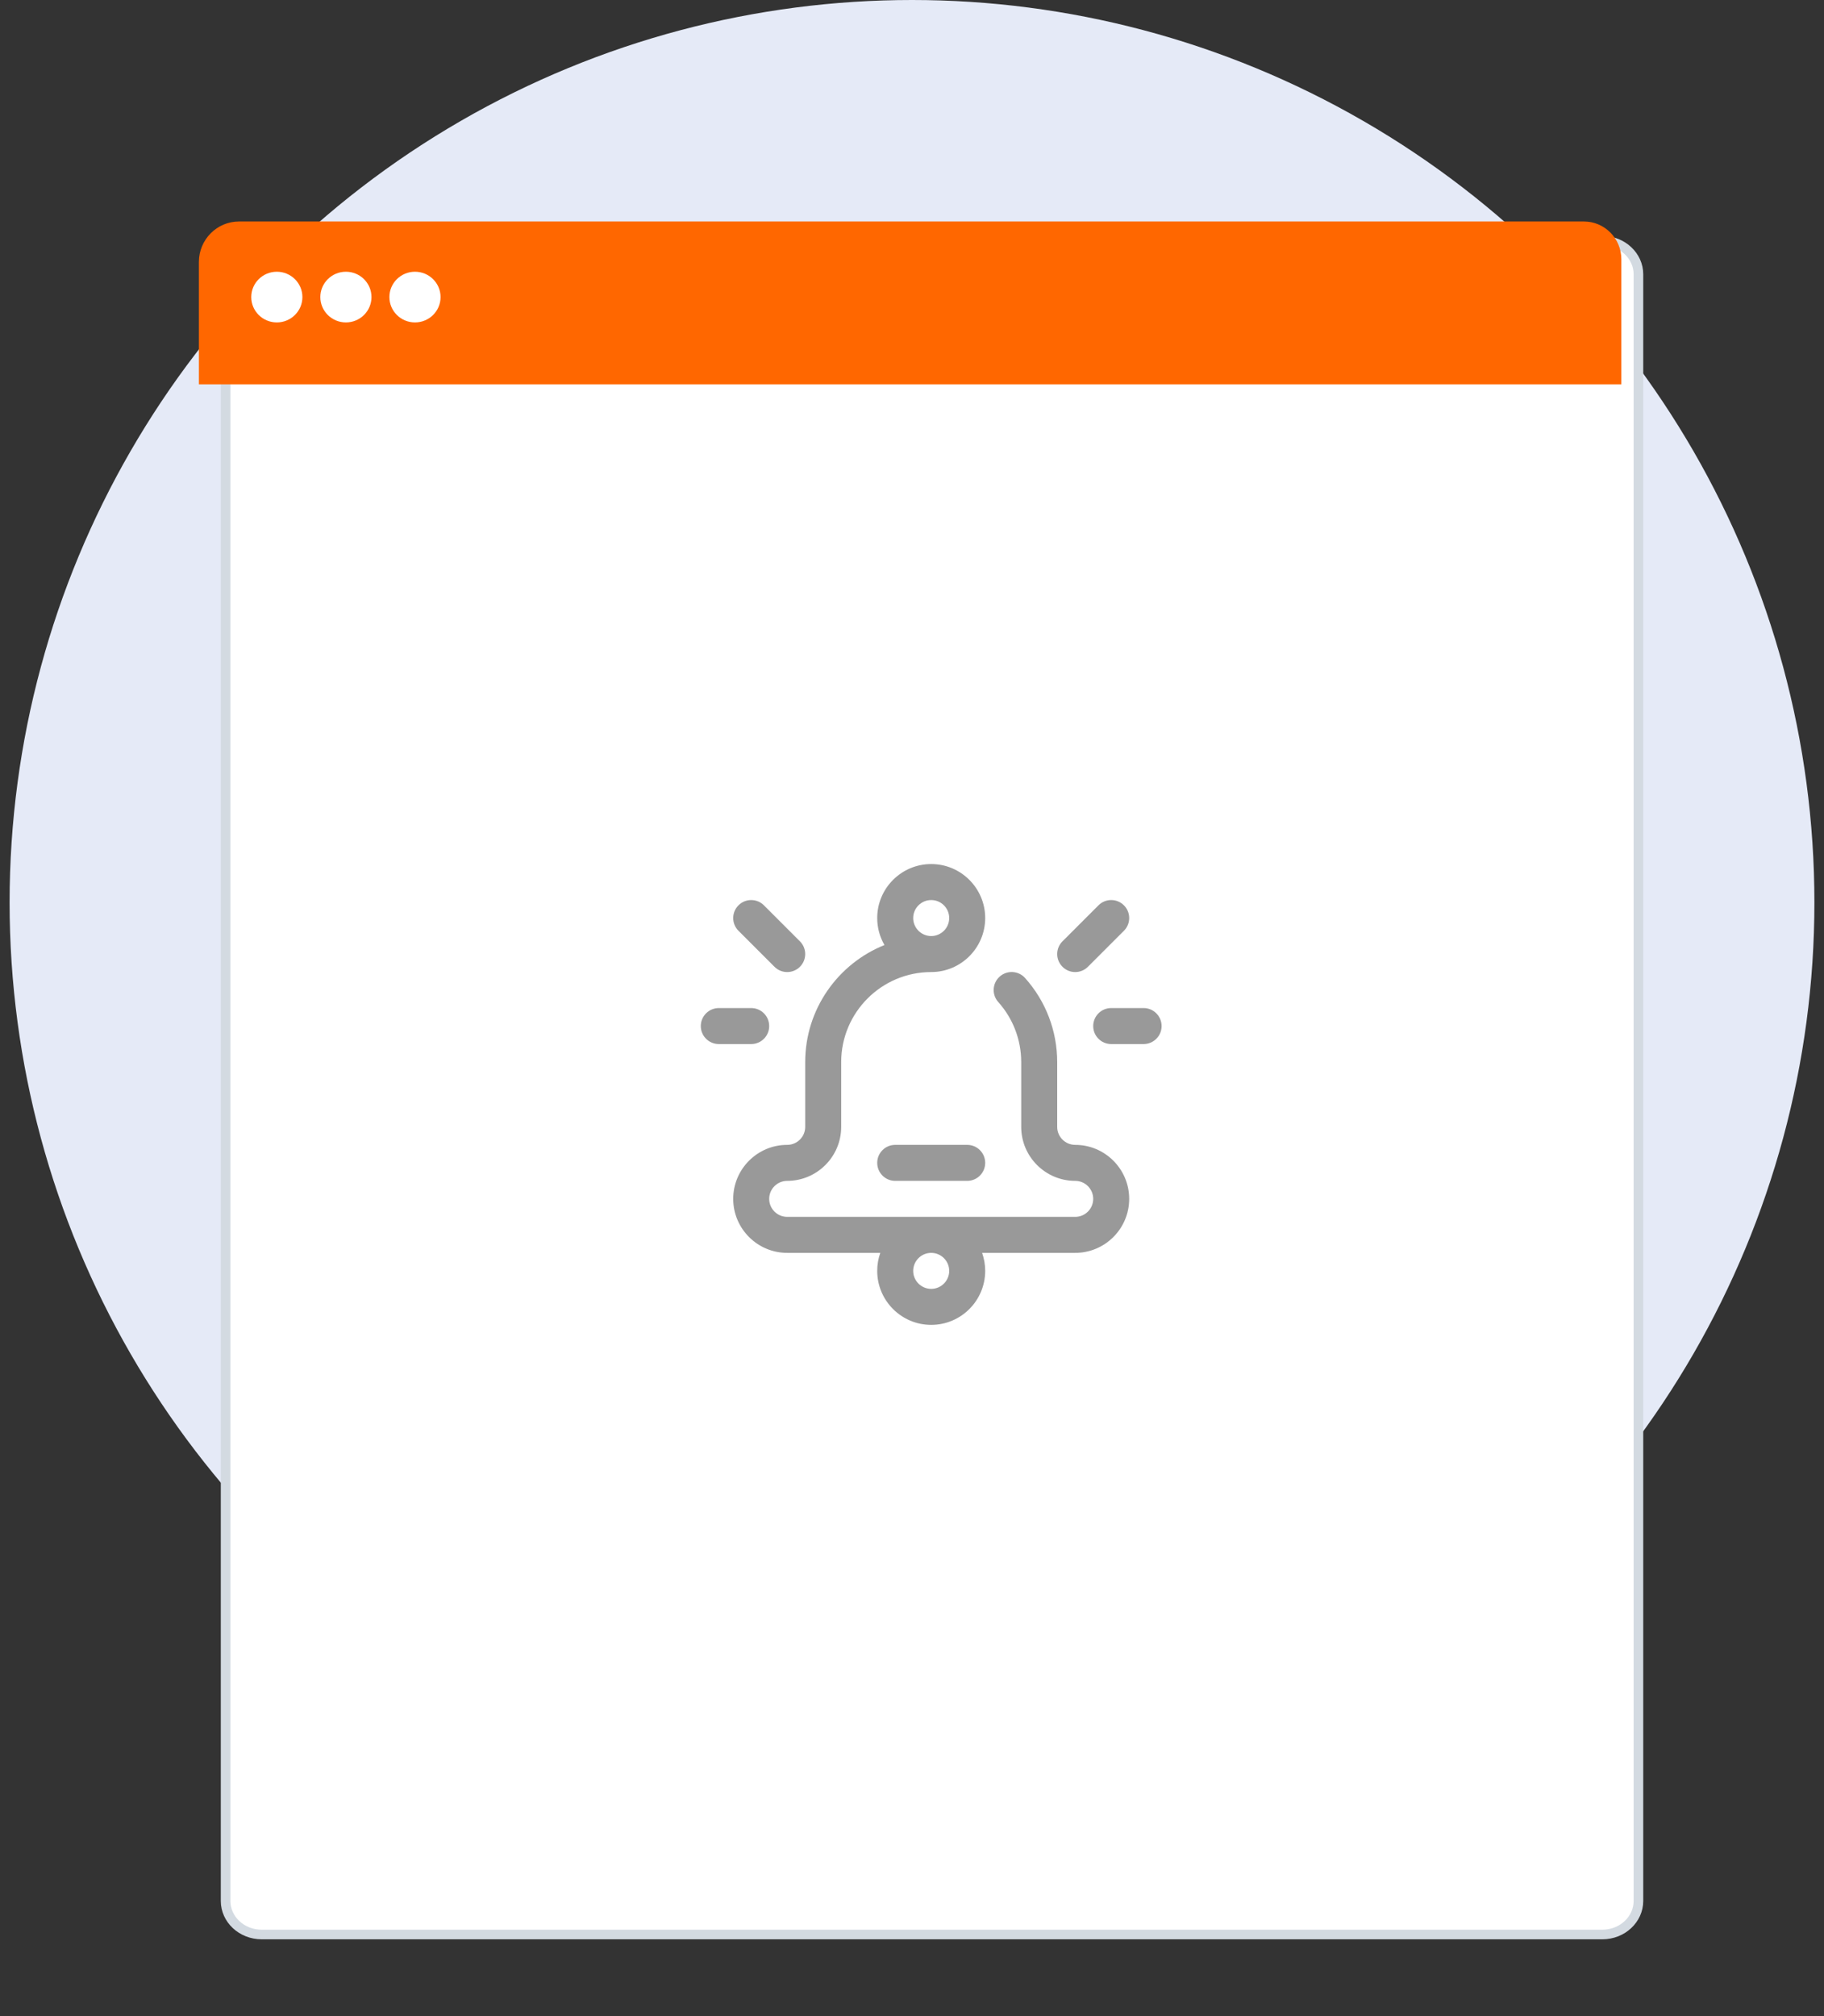 <svg width="95" height="105" viewBox="0 0 95 105" fill="none" xmlns="http://www.w3.org/2000/svg">
<rect x="0" y="0" width="95" height="105" fill="#333333" stroke="none"/>
<circle cx="47.5" cy="47" r="47" fill="#E5EAF7"/>
<path d="M11.75 99.004L11.75 14.283C11.75 13.334 12.577 12.537 13.633 12.537H83.452C84.508 12.537 85.335 13.334 85.335 14.283V99.004C85.335 99.953 84.508 100.75 83.452 100.75H13.633C12.577 100.75 11.75 99.953 11.75 99.004Z" fill="white" stroke="#D3DAE1" stroke-width="0.5"/>
<g clip-path="url(#clip0_6395_80051)">
<path d="M50.375 61.5H46.625C46.107 61.5 45.688 61.08 45.688 60.562C45.688 60.045 46.107 59.625 46.625 59.625H50.375C50.893 59.625 51.312 60.045 51.312 60.562C51.312 61.08 50.893 61.5 50.375 61.5Z" fill="#999999"/>
<path d="M56 59.625C55.483 59.625 55.062 59.204 55.062 58.688V55.312C55.062 53.694 54.468 52.139 53.389 50.935C53.044 50.549 52.451 50.517 52.066 50.862C51.68 51.208 51.647 51.8 51.993 52.186C52.763 53.046 53.188 54.157 53.188 55.312V58.688C53.188 60.238 54.449 61.5 56 61.5C56.517 61.5 56.938 61.921 56.938 62.438C56.938 62.954 56.517 63.375 56 63.375H41C40.483 63.375 40.062 62.954 40.062 62.438C40.062 61.921 40.483 61.5 41 61.5C42.551 61.5 43.812 60.238 43.812 58.688V55.312C43.812 52.728 45.915 50.625 48.5 50.625C50.051 50.625 51.312 49.363 51.312 47.812C51.312 46.262 50.051 45 48.5 45C46.949 45 45.688 46.262 45.688 47.812C45.688 48.324 45.826 48.804 46.066 49.218C43.649 50.187 41.938 52.554 41.938 55.312V58.688C41.938 59.204 41.517 59.625 41 59.625C39.449 59.625 38.188 60.887 38.188 62.438C38.188 63.988 39.449 65.25 41 65.25H45.849C45.745 65.543 45.688 65.859 45.688 66.188C45.688 67.738 46.949 69 48.5 69C50.051 69 51.312 67.738 51.312 66.188C51.312 65.859 51.255 65.543 51.151 65.25H56C57.551 65.25 58.812 63.988 58.812 62.438C58.812 60.887 57.551 59.625 56 59.625ZM47.562 47.812C47.562 47.296 47.983 46.875 48.5 46.875C49.017 46.875 49.438 47.296 49.438 47.812C49.438 48.329 49.017 48.75 48.5 48.75C47.983 48.75 47.562 48.329 47.562 47.812ZM49.438 66.188C49.438 66.704 49.017 67.125 48.5 67.125C47.983 67.125 47.562 66.704 47.562 66.188C47.562 65.671 47.983 65.25 48.5 65.25C49.017 65.25 49.438 65.671 49.438 66.188Z" fill="#999999"/>
<path d="M40.062 53.438C40.062 52.92 39.643 52.5 39.125 52.5H37.438C36.92 52.5 36.5 52.92 36.5 53.438C36.5 53.955 36.92 54.375 37.438 54.375H39.125C39.643 54.375 40.062 53.955 40.062 53.438Z" fill="#999999"/>
<path d="M40.337 50.35C40.703 50.717 41.297 50.717 41.663 50.35C42.029 49.984 42.029 49.391 41.663 49.025L39.788 47.15C39.422 46.783 38.828 46.783 38.462 47.15C38.096 47.516 38.096 48.109 38.462 48.475L40.337 50.35Z" fill="#999999"/>
<path d="M56.663 50.35L58.538 48.475C58.904 48.109 58.904 47.516 58.538 47.15C58.172 46.783 57.578 46.783 57.212 47.15L55.337 49.025C54.971 49.391 54.971 49.984 55.337 50.35C55.703 50.717 56.297 50.717 56.663 50.35Z" fill="#999999"/>
<path d="M59.562 52.5H57.875C57.357 52.5 56.938 52.92 56.938 53.438C56.938 53.955 57.357 54.375 57.875 54.375H59.562C60.08 54.375 60.5 53.955 60.5 53.438C60.5 52.92 60.08 52.5 59.562 52.5Z" fill="#999999"/>
</g>
<path d="M12.451 11.535H82.496C83.571 11.535 84.445 12.417 84.445 13.502V20.015H10.359V13.646C10.359 12.479 11.297 11.535 12.451 11.535Z" fill="#FF6700"/>
<path d="M15.75 15.472C15.75 16.201 15.154 16.792 14.418 16.792C13.682 16.792 13.086 16.201 13.086 15.472C13.086 14.743 13.682 14.152 14.418 14.152C15.154 14.152 15.75 14.743 15.75 15.472Z" fill="white"/>
<path d="M19.348 15.472C19.348 16.201 18.752 16.792 18.016 16.792C17.28 16.792 16.684 16.201 16.684 15.472C16.684 14.743 17.28 14.152 18.016 14.152C18.752 14.152 19.348 14.743 19.348 15.472Z" fill="white"/>
<path d="M22.946 15.472C22.946 16.201 22.35 16.792 21.613 16.792C20.877 16.792 20.281 16.201 20.281 15.472C20.281 14.743 20.877 14.152 21.613 14.152C22.35 14.152 22.946 14.743 22.946 15.472Z" fill="white"/>
<defs>
<clipPath id="clip0_6395_80051">
<rect width="24" height="24" fill="white" transform="translate(36.5 45)"/>
</clipPath>
</defs>
</svg>
